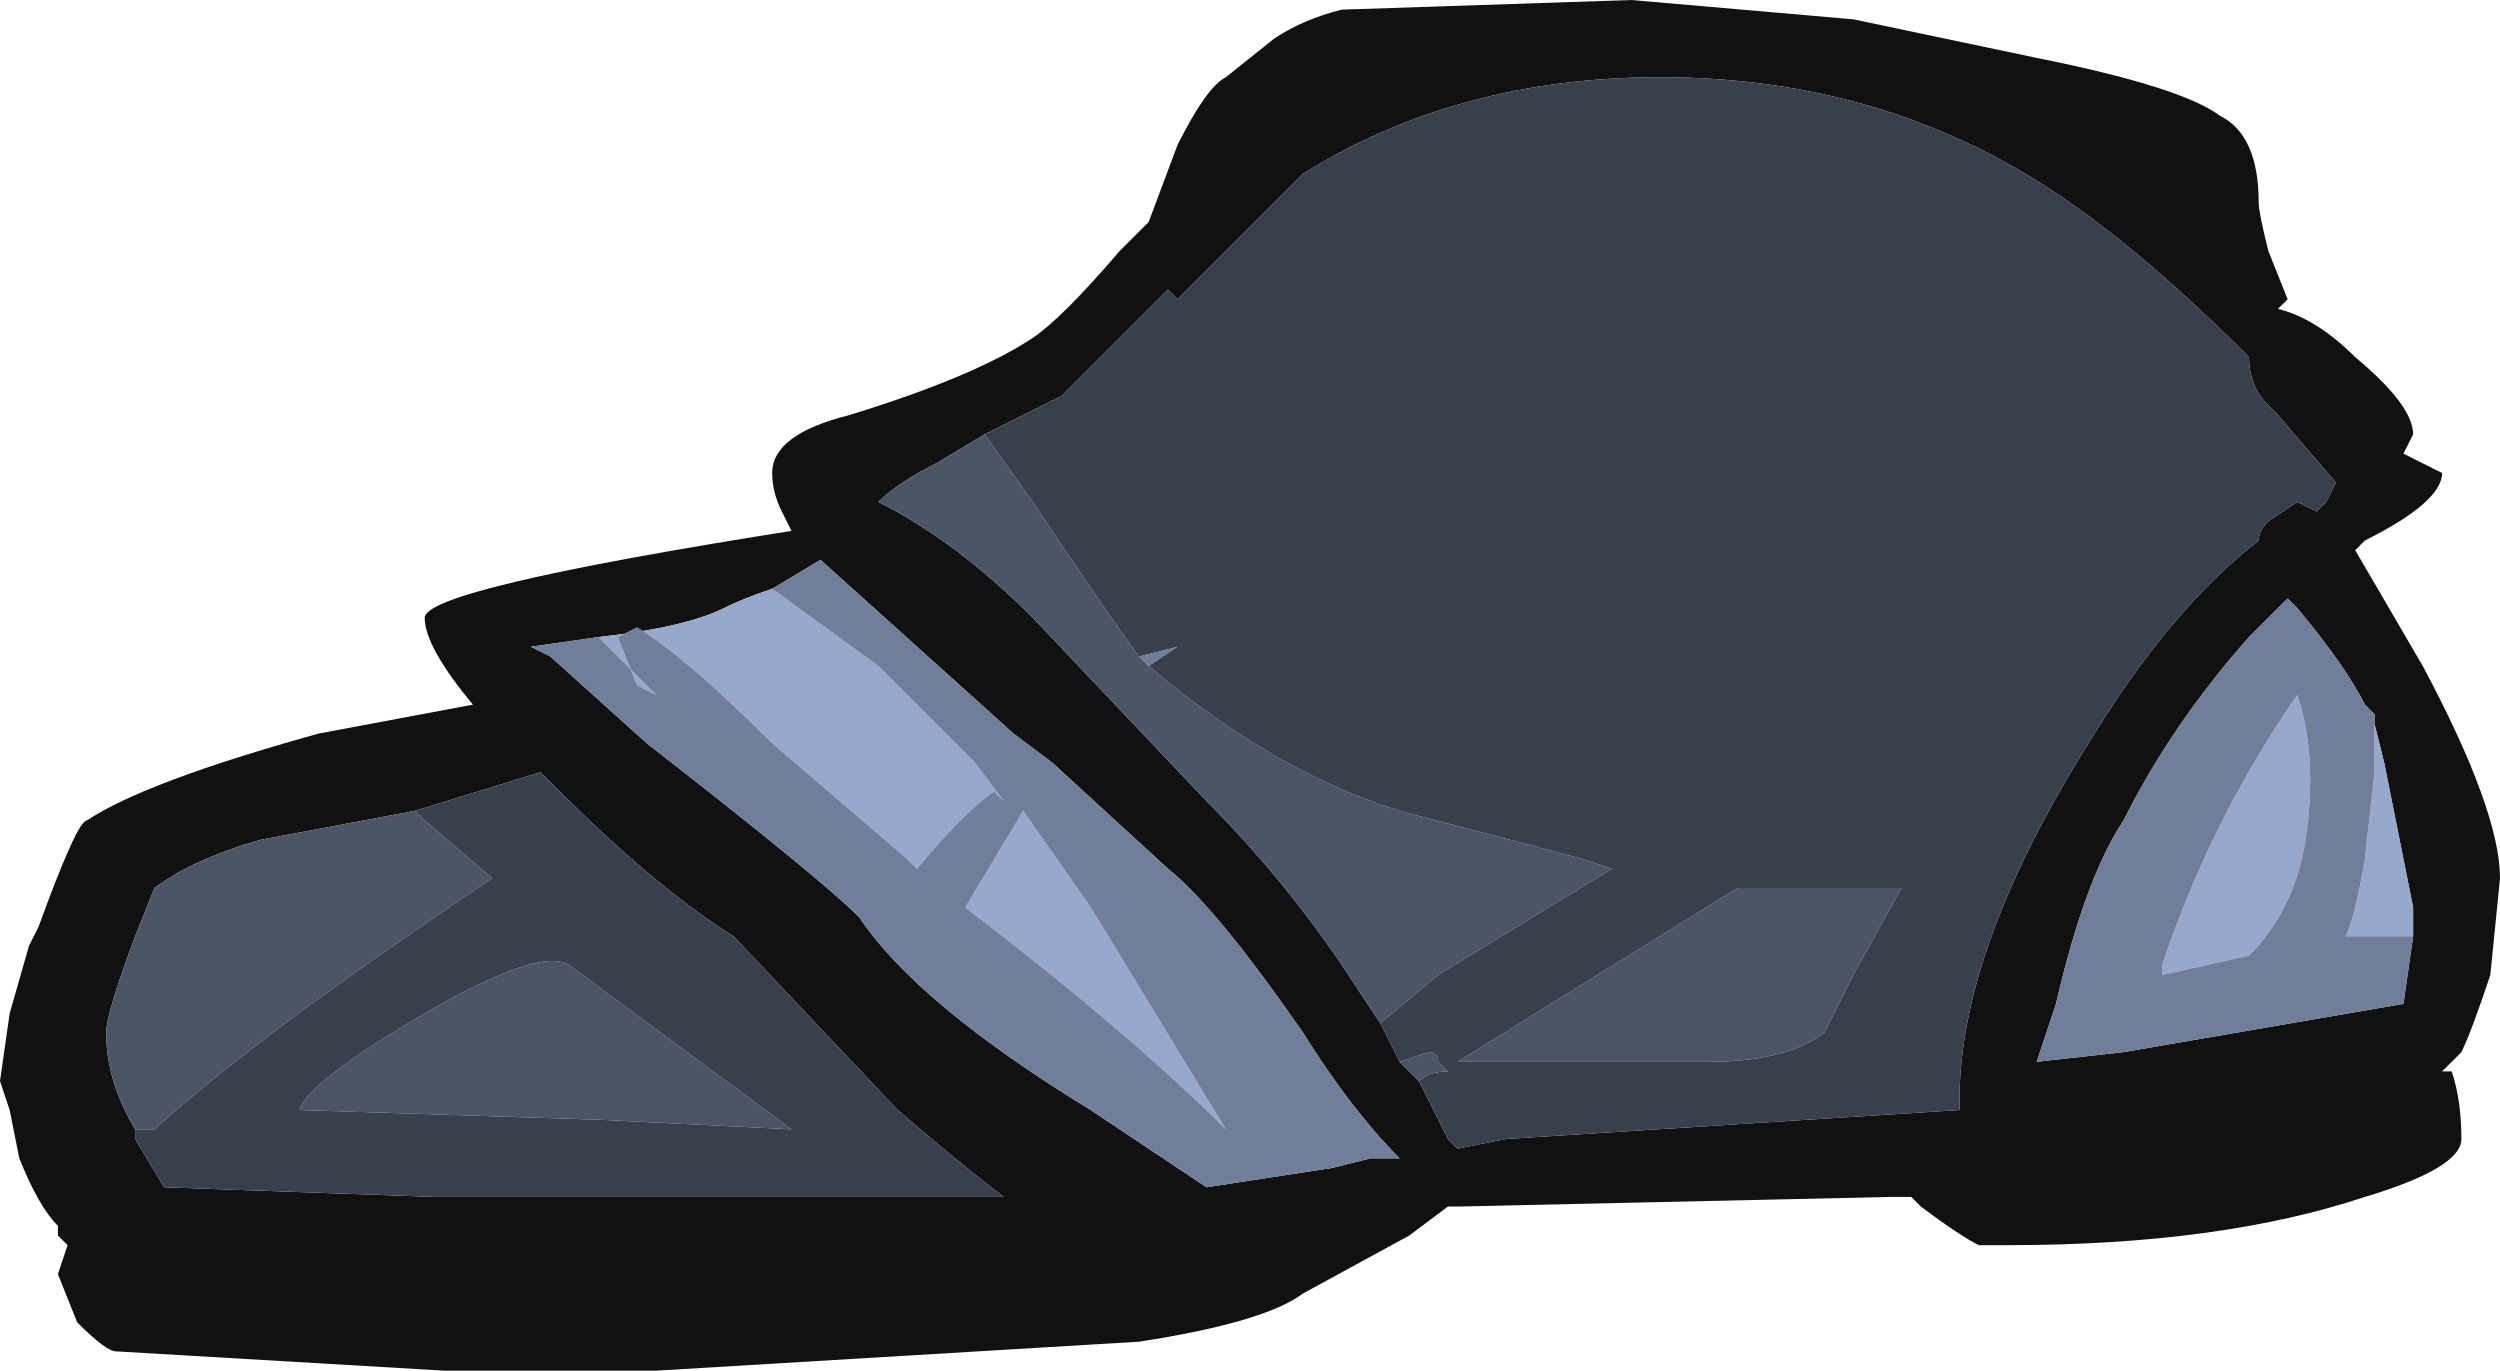 <?xml version="1.0" encoding="UTF-8" standalone="no"?>
<svg xmlns:ffdec="https://www.free-decompiler.com/flash" xmlns:xlink="http://www.w3.org/1999/xlink" ffdec:objectType="shape" height="7.1px" width="12.95px" xmlns="http://www.w3.org/2000/svg">
  <g transform="matrix(1.0, 0.0, 0.0, 1.0, 7.0, 6.65)">
    <path d="M4.75 -5.35 L4.85 -5.1 4.8 -5.05 Q5.0 -5.0 5.2 -4.8 5.5 -4.55 5.5 -4.4 L5.45 -4.3 5.65 -4.2 Q5.65 -4.05 5.25 -3.85 L5.2 -3.8 5.55 -3.2 Q5.95 -2.45 5.95 -2.1 L5.9 -1.6 Q5.8 -1.3 5.75 -1.2 L5.65 -1.1 5.7 -1.1 Q5.75 -0.95 5.75 -0.75 5.75 -0.6 5.25 -0.45 4.5 -0.2 3.4 -0.2 L3.25 -0.2 Q3.15 -0.25 2.95 -0.4 L2.9 -0.45 2.8 -0.45 0.55 -0.4 0.5 -0.4 0.3 -0.25 -0.25 0.05 Q-0.45 0.2 -1.1 0.3 L-3.6 0.45 -4.7 0.45 -6.4 0.35 Q-6.45 0.35 -6.6 0.2 L-6.7 -0.05 -6.65 -0.2 -6.7 -0.25 -6.7 -0.3 Q-6.8 -0.4 -6.9 -0.65 L-6.95 -0.9 -7.0 -1.05 -6.95 -1.4 -6.85 -1.75 -6.8 -1.85 Q-6.6 -2.4 -6.55 -2.4 -6.25 -2.6 -5.35 -2.85 L-4.55 -3.0 Q-4.8 -3.3 -4.8 -3.45 -4.8 -3.6 -2.9 -3.9 L-2.95 -4.0 Q-3.0 -4.1 -3.0 -4.2 -3.0 -4.4 -2.6 -4.5 -1.95 -4.7 -1.65 -4.9 -1.5 -5.0 -1.2 -5.35 L-1.05 -5.5 -0.9 -5.9 Q-0.75 -6.2 -0.65 -6.25 L-0.4 -6.45 Q-0.25 -6.55 -0.05 -6.6 L1.45 -6.65 2.6 -6.55 3.55 -6.35 Q4.3 -6.2 4.5 -6.05 4.7 -5.95 4.7 -5.6 4.7 -5.55 4.75 -5.35 M0.55 -0.7 L0.8 -0.75 3.15 -0.9 3.15 -0.95 Q3.15 -1.75 3.85 -2.85 4.25 -3.5 4.7 -3.85 4.7 -3.9 4.75 -3.95 L4.9 -4.05 5.0 -4.0 5.05 -4.05 5.1 -4.15 4.8 -4.5 4.75 -4.55 Q4.65 -4.65 4.65 -4.8 4.1 -5.35 3.65 -5.65 2.75 -6.25 1.6 -6.25 0.55 -6.25 -0.25 -5.75 L-0.9 -5.1 -0.95 -5.15 -1.5 -4.6 -1.9 -4.4 -2.15 -4.25 Q-2.35 -4.15 -2.45 -4.05 -2.05 -3.85 -1.65 -3.45 L-0.75 -2.5 Q-0.3 -2.05 0.05 -1.5 L0.15 -1.35 0.25 -1.15 0.35 -1.05 0.5 -0.75 0.55 -0.7 0.55 -0.7 M-3.9 -3.35 L-4.25 -3.3 -4.15 -3.25 -3.65 -2.8 Q-2.75 -2.1 -2.55 -1.9 -2.25 -1.45 -1.35 -0.9 L-0.75 -0.5 -0.1 -0.6 0.1 -0.65 0.25 -0.65 Q0.0 -0.9 -0.25 -1.3 -0.7 -1.95 -0.95 -2.15 L-1.55 -2.7 -1.75 -2.85 -2.75 -3.75 -3.0 -3.6 Q-3.15 -3.55 -3.25 -3.5 -3.45 -3.4 -3.9 -3.35 M5.3 -2.9 L5.3 -2.95 5.25 -3.0 Q5.15 -3.2 4.9 -3.5 L4.85 -3.55 4.65 -3.35 Q4.25 -2.9 4.0 -2.4 3.8 -2.1 3.65 -1.45 L3.55 -1.15 4.0 -1.2 5.45 -1.45 5.5 -1.8 5.5 -1.95 5.35 -2.7 5.3 -2.9 M-4.85 -2.45 L-5.65 -2.3 Q-6.0 -2.2 -6.2 -2.05 L-6.3 -1.8 Q-6.45 -1.4 -6.45 -1.3 -6.45 -1.05 -6.3 -0.8 L-6.3 -0.75 -6.15 -0.5 -4.75 -0.45 -1.8 -0.45 Q-2.0 -0.6 -2.35 -0.9 L-3.2 -1.8 Q-3.6 -2.05 -4.1 -2.55 L-4.2 -2.65 -4.85 -2.45" fill="#111111" fill-rule="evenodd" stroke="none"/>
    <path d="M-1.9 -4.4 L-1.65 -4.05 Q-1.25 -3.45 -1.1 -3.25 L-1.05 -3.2 Q-0.4 -2.65 0.25 -2.45 L1.2 -2.2 1.35 -2.15 0.45 -1.6 0.15 -1.35 0.05 -1.5 Q-0.3 -2.05 -0.75 -2.5 L-1.65 -3.45 Q-2.05 -3.85 -2.45 -4.05 -2.35 -4.15 -2.15 -4.25 L-1.9 -4.4 M0.25 -1.15 L0.4 -1.2 Q0.45 -1.2 0.45 -1.15 L0.5 -1.1 Q0.4 -1.1 0.35 -1.05 L0.25 -1.15 M0.55 -0.7 L0.55 -0.7 M2.0 -2.05 L2.85 -2.05 2.6 -1.6 Q2.5 -1.4 2.45 -1.3 2.25 -1.15 1.85 -1.15 L0.55 -1.15 2.0 -2.05 M-6.3 -0.8 Q-6.45 -1.05 -6.45 -1.3 -6.45 -1.4 -6.3 -1.8 L-6.2 -2.05 Q-6.0 -2.2 -5.65 -2.3 L-4.85 -2.45 -4.8 -2.4 -4.45 -2.1 Q-5.65 -1.3 -6.2 -0.8 L-6.3 -0.8 M-5.45 -0.9 Q-5.4 -1.05 -4.8 -1.4 -4.2 -1.75 -4.05 -1.65 L-2.9 -0.8 -3.9 -0.85 -5.45 -0.9" fill="#4c5566" fill-rule="evenodd" stroke="none"/>
    <path d="M-3.0 -3.6 L-2.45 -3.2 -1.95 -2.7 -1.8 -2.5 -1.85 -2.55 Q-2.0 -2.45 -2.25 -2.15 L-2.3 -2.2 -3.0 -2.8 Q-3.45 -3.25 -3.7 -3.4 L-3.8 -3.35 -3.7 -3.1 -3.6 -3.05 -3.9 -3.35 Q-3.45 -3.4 -3.25 -3.5 -3.15 -3.55 -3.0 -3.6 M5.3 -2.9 L5.35 -2.7 5.5 -1.95 5.5 -1.8 5.15 -1.8 Q5.2 -1.9 5.25 -2.2 L5.3 -2.65 5.3 -2.9 M4.9 -3.05 Q5.0 -2.75 4.95 -2.35 4.9 -1.95 4.65 -1.7 L4.2 -1.6 4.2 -1.65 Q4.45 -2.4 4.9 -3.05 M-2.0 -1.95 L-1.7 -2.45 -1.35 -1.95 -0.65 -0.8 Q-1.15 -1.3 -2.0 -1.95" fill="#97a8cc" fill-rule="evenodd" stroke="none"/>
    <path d="M-1.1 -3.25 L-0.9 -3.3 -1.05 -3.2 -1.1 -3.25 M-3.0 -3.6 L-2.75 -3.75 -1.75 -2.85 -1.55 -2.7 -0.95 -2.15 Q-0.7 -1.95 -0.25 -1.3 0.0 -0.9 0.25 -0.65 L0.1 -0.65 -0.1 -0.6 -0.75 -0.5 -1.35 -0.9 Q-2.25 -1.45 -2.55 -1.9 -2.75 -2.1 -3.65 -2.8 L-4.15 -3.25 -4.25 -3.3 -3.9 -3.35 -3.6 -3.05 -3.7 -3.1 -3.8 -3.35 -3.7 -3.4 Q-3.45 -3.25 -3.0 -2.8 L-2.3 -2.2 -2.25 -2.15 Q-2.0 -2.45 -1.85 -2.55 L-1.8 -2.5 -1.95 -2.7 -2.45 -3.2 -3.0 -3.6 M5.5 -1.8 L5.45 -1.45 4.0 -1.2 3.55 -1.15 3.65 -1.45 Q3.8 -2.1 4.0 -2.4 4.25 -2.9 4.65 -3.35 L4.85 -3.55 4.9 -3.5 Q5.15 -3.2 5.25 -3.0 L5.3 -2.95 5.3 -2.9 5.3 -2.65 5.25 -2.2 Q5.2 -1.9 5.15 -1.8 L5.5 -1.8 M4.9 -3.05 Q4.45 -2.4 4.2 -1.65 L4.2 -1.6 4.65 -1.7 Q4.9 -1.95 4.95 -2.35 5.0 -2.75 4.9 -3.05 M-2.0 -1.95 Q-1.15 -1.3 -0.65 -0.8 L-1.35 -1.95 -1.7 -2.45 -2.0 -1.95" fill="#717e99" fill-rule="evenodd" stroke="none"/>
    <path d="M-1.9 -4.4 L-1.5 -4.6 -0.95 -5.15 -0.9 -5.1 -0.25 -5.75 Q0.55 -6.25 1.6 -6.25 2.75 -6.25 3.65 -5.65 4.1 -5.35 4.65 -4.8 4.65 -4.65 4.75 -4.55 L4.8 -4.5 5.1 -4.15 5.05 -4.05 5.0 -4.0 4.9 -4.05 4.75 -3.95 Q4.7 -3.9 4.7 -3.85 4.25 -3.5 3.85 -2.85 3.15 -1.75 3.15 -0.95 L3.15 -0.9 0.8 -0.75 0.55 -0.7 0.5 -0.75 0.35 -1.05 Q0.4 -1.1 0.5 -1.1 L0.45 -1.15 Q0.45 -1.2 0.4 -1.2 L0.25 -1.15 0.15 -1.35 0.45 -1.6 1.35 -2.15 1.2 -2.2 0.25 -2.45 Q-0.4 -2.65 -1.05 -3.2 L-0.9 -3.3 -1.1 -3.25 Q-1.25 -3.45 -1.65 -4.05 L-1.9 -4.4 M2.0 -2.05 L0.55 -1.15 1.85 -1.15 Q2.25 -1.15 2.45 -1.3 2.5 -1.4 2.6 -1.6 L2.85 -2.05 2.0 -2.05 M-6.3 -0.8 L-6.2 -0.8 Q-5.65 -1.3 -4.45 -2.1 L-4.8 -2.4 -4.85 -2.45 -4.2 -2.65 -4.1 -2.55 Q-3.6 -2.05 -3.2 -1.8 L-2.35 -0.9 Q-2.0 -0.6 -1.8 -0.45 L-4.75 -0.45 -6.15 -0.5 -6.3 -0.75 -6.3 -0.8 M-5.45 -0.9 L-3.9 -0.85 -2.9 -0.8 -4.05 -1.65 Q-4.2 -1.75 -4.8 -1.4 -5.4 -1.05 -5.45 -0.9" fill="#393f4d" fill-rule="evenodd" stroke="none"/>
  </g>
</svg>
